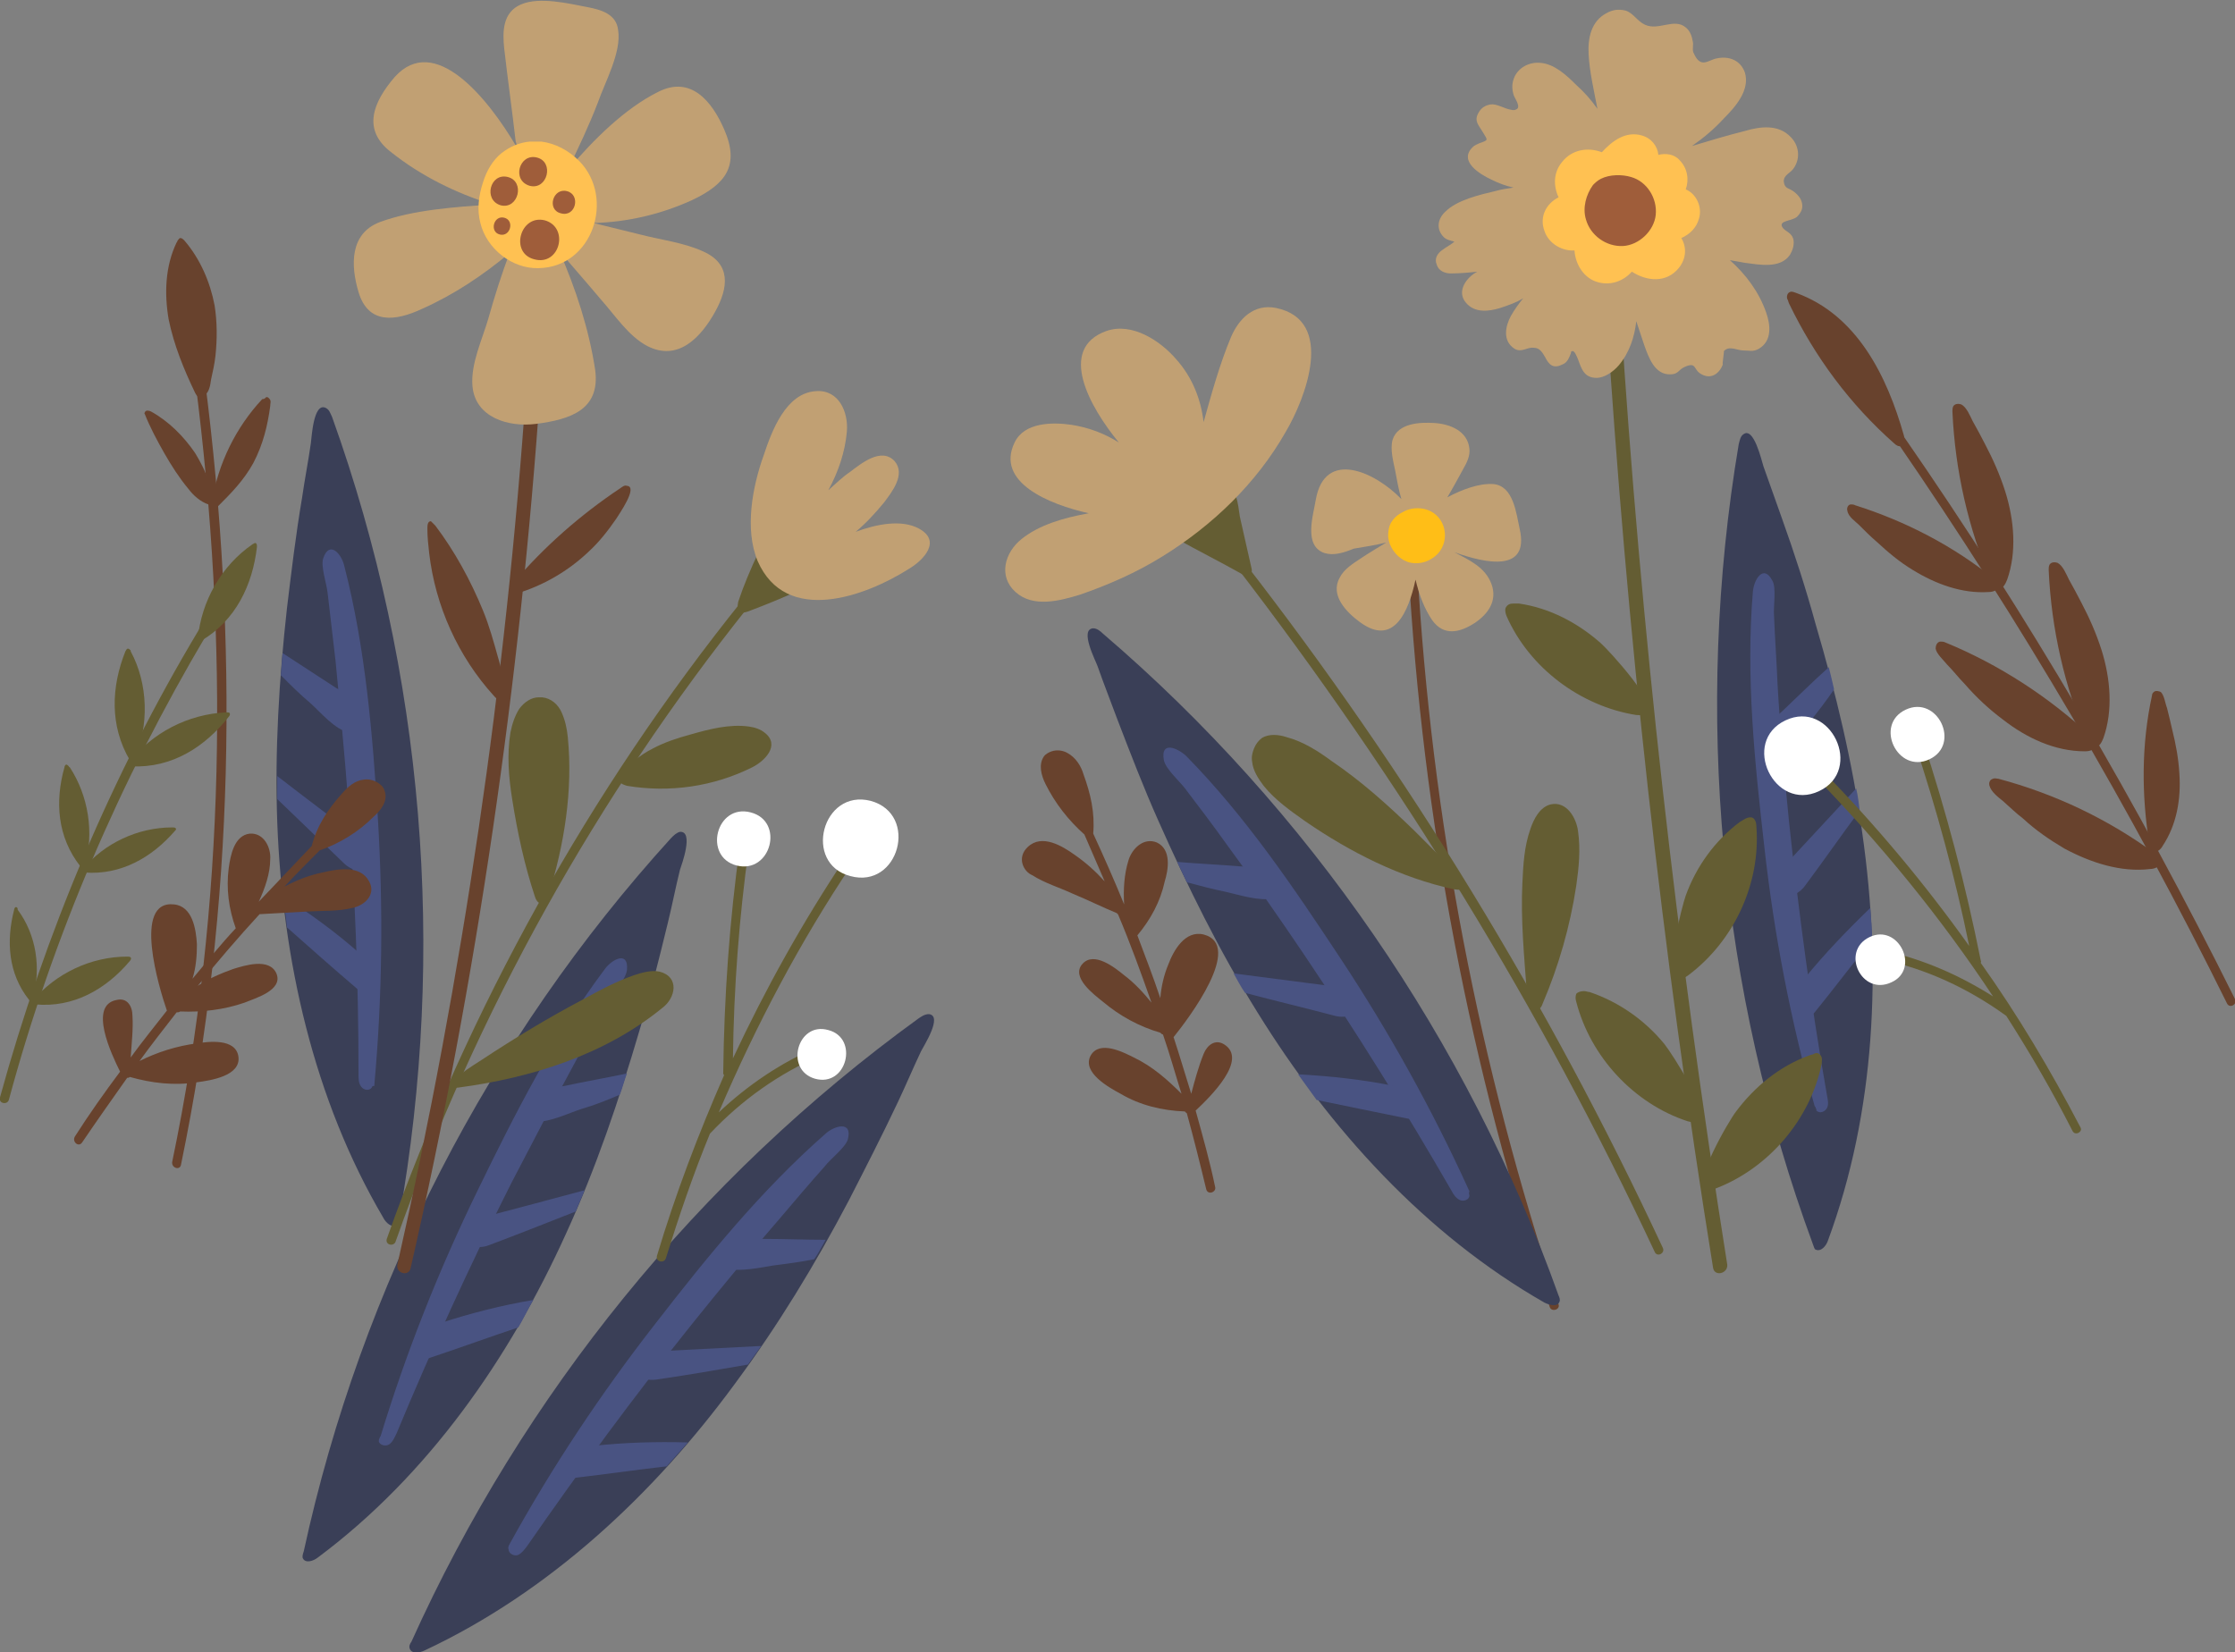 <svg width="303" height="224" viewBox="0 0 303 224" fill="none" xmlns="http://www.w3.org/2000/svg">
<rect x="0" y="0" width="303" height="224" fill="#808080" stroke="none"/>
<g clip-path="url(#clip0)">
<path d="M245.776 168.69C233.086 134.256 229.614 96.463 235.72 60.229C235.84 59.749 235.959 59.149 236.318 58.91C237.755 57.71 238.833 62.509 239.072 63.229C239.91 65.628 240.748 67.908 241.586 70.307C243.262 74.987 244.818 79.786 246.135 84.585C248.889 93.943 251.163 103.422 252.48 113.02C255.114 131.497 254.276 150.693 247.811 168.21C247.572 168.93 246.853 169.77 246.135 169.41C246.015 169.41 245.896 169.05 245.776 168.69C245.776 168.81 245.776 168.69 245.776 168.69Z" fill="#3A3F57"/>
<path d="M246.135 150.213C246.135 150.093 246.135 150.093 246.015 149.973C242.783 138.455 240.509 126.697 239.192 114.82C237.875 103.302 236.678 91.784 237.635 80.266C237.755 78.586 239.072 76.426 240.269 78.706C240.868 79.666 240.389 82.305 240.509 83.505C240.628 86.625 240.868 89.744 240.987 92.864C241.347 99.102 241.945 105.341 242.544 111.46C243.861 123.818 245.537 136.296 247.691 148.534C247.811 149.133 247.931 149.733 247.691 150.213C247.452 150.693 246.734 151.053 246.255 150.573C246.255 150.453 246.255 150.333 246.135 150.213Z" fill="#495382"/>
<path d="M241.706 96.343C243.741 94.423 245.776 92.384 247.931 90.464C248.17 91.424 248.41 92.384 248.649 93.463C247.572 95.023 246.494 96.463 245.297 97.903C244.339 99.102 242.544 101.982 240.987 102.582C240.149 102.942 239.551 102.342 239.192 101.502C238.354 98.982 240.03 97.903 241.706 96.343Z" fill="#495382"/>
<path d="M242.065 117.219C245.297 113.74 248.41 110.38 251.642 106.901C251.881 107.861 252.001 108.941 252.121 109.9C249.607 113.26 247.213 116.739 244.699 120.099C244.22 120.818 242.544 122.138 242.065 120.698C241.945 120.459 241.945 120.219 241.825 119.859C241.586 119.019 241.466 117.699 242.065 117.219Z" fill="#495382"/>
<path d="M244.699 132.576C247.452 129.217 250.445 126.098 253.558 123.098C253.677 124.538 253.797 125.978 253.797 127.417C251.163 130.657 248.649 134.016 246.015 137.255C245.537 137.735 244.699 138.815 243.98 137.975C243.741 137.735 243.621 137.256 243.621 136.776C243.621 135.336 244.22 133.176 244.699 132.576Z" fill="#495382"/>
<path d="M27.774 51.471C32.323 86.984 31.844 122.618 24.542 157.892C24.422 158.732 23.225 158.372 23.345 157.532C30.647 122.498 31.006 86.984 26.457 51.471C26.457 50.751 27.654 50.751 27.774 51.471Z" fill="#68422D"/>
<path d="M24.063 32.634C24.183 32.514 24.302 32.274 24.422 32.274C24.661 32.274 24.781 32.394 25.021 32.634C27.175 35.154 28.492 38.273 29.091 41.393C29.45 43.672 29.45 45.952 29.211 48.231C29.091 49.311 28.852 50.391 28.612 51.471C28.492 52.311 28.373 53.271 27.535 53.751C27.415 53.87 27.175 53.87 27.056 53.87C26.816 53.87 26.577 53.511 26.457 53.271C24.901 50.031 23.584 46.792 22.866 43.312C22.267 39.833 22.387 36.114 23.943 32.874C24.063 32.754 24.063 32.634 24.063 32.634Z" fill="#68422D"/>
<path d="M35.915 53.99C35.915 53.99 36.034 53.99 36.034 53.87C36.274 53.751 36.513 53.99 36.633 54.23C36.753 54.47 36.633 54.71 36.633 55.07C36.274 57.71 35.675 60.229 34.358 62.749C33.041 65.148 31.366 66.828 29.45 68.748C29.33 68.868 29.211 68.988 29.091 68.868C28.732 68.868 28.732 68.388 28.732 68.028C29.57 62.869 31.964 57.95 35.556 54.11C35.675 54.11 35.795 54.11 35.915 53.99Z" fill="#68422D"/>
<path d="M19.633 55.91C19.753 55.55 20.232 55.67 20.471 55.79C22.866 57.11 24.901 59.15 26.457 61.429C27.175 62.629 27.894 63.949 28.253 65.268C28.492 65.988 28.612 66.588 28.852 67.308C28.971 67.908 29.211 68.748 28.253 68.388C27.175 68.028 26.218 67.188 25.5 66.228C24.302 64.788 23.225 63.109 22.267 61.429C21.309 59.749 20.352 57.95 19.633 56.15C19.633 56.15 19.514 56.03 19.633 55.91Z" fill="#68422D"/>
<path d="M190.946 77.026C190.946 76.186 192.143 76.186 192.143 77.026C194.059 110.98 200.524 144.574 211.298 176.848C211.537 177.568 210.34 177.928 210.101 177.208C199.326 144.934 192.862 111.22 190.946 77.026Z" fill="#68422D"/>
<path d="M179.573 74.987C176.7 74.027 178.017 69.948 178.376 67.788C179.573 60.829 186.397 63.949 189.989 67.668C189.629 66.468 189.39 65.148 189.151 63.829C188.911 62.629 188.432 60.949 188.791 59.629C189.51 57.35 192.503 57.23 194.418 57.35C196.573 57.47 198.967 58.43 199.207 60.829C199.326 61.789 198.848 62.749 198.369 63.589C197.65 64.908 196.932 66.228 196.214 67.428C198.249 66.348 200.524 65.508 202.439 65.628C205.193 65.868 205.552 69.588 206.031 71.747C207.347 77.626 201.481 76.426 197.172 74.867C199.207 75.946 201.362 76.906 202.2 79.186C203.038 81.465 201.721 83.265 199.925 84.465C197.89 85.785 195.735 86.265 194.179 84.105C193.101 82.545 192.383 80.626 191.904 78.586C190.946 83.025 188.911 87.704 184.362 84.345C182.566 83.025 180.292 80.746 181.609 78.346C182.207 77.146 183.404 76.426 184.482 75.707C185.559 74.987 186.756 74.267 187.953 73.547C186.517 73.907 184.961 74.147 183.524 74.387C182.087 74.987 180.771 75.347 179.573 74.987Z" fill="#C1A073"/>
<path d="M188.193 72.587C188.193 71.987 188.313 71.387 188.552 70.907C188.911 70.308 189.39 69.828 190.108 69.468C191.066 68.868 192.383 68.748 193.46 69.108C195.974 69.948 196.693 73.187 194.897 75.107C193.939 76.066 192.622 76.546 191.305 76.306C189.989 76.066 188.911 74.987 188.432 73.787C188.313 73.427 188.193 73.067 188.193 72.587Z" fill="#FFBE17"/>
<path d="M232.248 171.929C225.305 128.857 220.516 85.545 217.763 41.992C217.643 40.793 219.558 40.793 219.678 41.992C222.431 85.305 227.34 128.497 234.164 171.449C234.283 172.649 232.488 173.129 232.248 171.929Z" fill="#645D33"/>
<path d="M205.192 81.825C205.432 81.825 205.671 81.825 205.911 81.825C210.101 82.425 213.932 84.465 217.044 87.224C218.122 88.184 225.185 95.863 223.269 96.823C222.91 97.063 222.312 96.943 221.833 96.943C214.291 95.743 207.347 90.584 204.235 83.505C204.115 83.145 203.995 82.785 204.115 82.425C204.354 81.945 204.714 81.825 205.192 81.825Z" fill="#645D33"/>
<path d="M214.77 134.376C215.009 134.376 215.249 134.496 215.488 134.496C219.439 135.816 223.03 138.335 225.664 141.575C226.622 142.774 232.248 151.413 230.213 152.133C229.734 152.253 229.255 152.133 228.776 152.013C221.474 149.613 215.608 143.254 213.692 135.816C213.573 135.456 213.573 135.096 213.692 134.736C213.932 134.496 214.291 134.376 214.77 134.376Z" fill="#645D33"/>
<path d="M237.755 110.98C237.994 111.22 238.114 111.58 238.114 112.06C238.713 119.739 235.121 127.537 228.896 132.216C228.537 132.456 228.058 132.816 227.579 132.816C225.424 132.816 228.058 122.738 228.537 121.418C229.974 117.459 232.488 113.98 235.84 111.46C236.079 111.34 236.199 111.22 236.438 111.1C237.037 110.74 237.516 110.74 237.755 110.98Z" fill="#645D33"/>
<path d="M246.853 143.134C247.093 143.494 246.973 143.854 246.973 144.214C245.417 151.773 239.79 158.372 232.607 161.131C232.128 161.251 231.65 161.491 231.29 161.371C229.255 160.771 234.403 151.893 235.361 150.693C237.875 147.334 241.227 144.574 245.177 143.134C245.417 143.015 245.656 143.015 245.896 142.895C246.255 142.655 246.614 142.775 246.853 143.134Z" fill="#645D33"/>
<path d="M195.615 33.834C196.094 33.474 196.812 33.114 197.172 32.754C196.693 32.634 196.094 32.514 195.735 32.154C194.658 31.074 194.897 29.635 195.974 28.675C197.531 27.115 200.643 26.395 202.678 25.915C203.516 25.675 204.354 25.555 205.192 25.435C204.115 25.195 203.157 24.836 202.2 24.356C200.643 23.636 197.65 21.836 199.686 19.916C199.925 19.677 200.284 19.556 200.524 19.436C201.84 18.957 201.721 19.077 201.002 17.877C200.524 17.037 199.805 16.437 200.404 15.357C200.763 14.637 201.362 14.277 202.08 14.158C202.918 14.037 203.995 14.757 204.833 14.877C204.953 14.877 205.192 14.997 205.432 14.877C206.39 14.637 205.312 13.318 205.192 12.838C204.953 11.998 204.953 11.278 205.312 10.438C205.911 9.118 207.347 8.398 208.784 8.518C210.699 8.638 212.375 10.198 213.692 11.518C214.77 12.478 215.727 13.558 216.565 14.757C216.087 12.238 215.488 9.718 215.368 7.319C215.249 5.159 215.727 2.879 217.763 1.8C218.601 1.32 219.439 1.2 220.396 1.44C221.474 1.8 221.953 2.879 223.03 3.359C224.826 4.199 226.981 2.4 228.537 3.719C229.136 4.199 229.375 4.919 229.495 5.639C229.614 5.999 229.375 6.839 229.614 7.199C230.572 9.358 231.53 8.159 232.727 7.919C234.403 7.559 235.959 8.159 236.558 9.838C237.276 12.238 235.241 14.517 233.685 16.077C232.368 17.517 230.931 18.717 229.375 19.797C231.769 19.077 234.164 18.357 236.558 17.757C238.593 17.157 241.107 16.797 242.783 18.597C243.861 19.677 244.1 21.356 243.262 22.676C242.783 23.516 241.825 23.636 241.825 24.596C241.945 25.675 242.544 25.435 243.262 26.035C243.861 26.515 244.339 27.115 244.339 27.955C244.339 28.555 243.98 29.035 243.621 29.395C242.903 29.995 241.227 29.875 241.586 30.715C241.945 31.434 242.903 31.434 243.142 32.514C243.262 33.234 243.023 33.954 242.663 34.554C241.347 36.474 238.473 35.874 236.558 35.634C235.84 35.514 235.241 35.394 234.523 35.274C236.678 37.193 238.473 39.593 239.431 42.352C240.03 44.032 240.269 46.192 238.473 47.272C237.635 47.751 237.157 47.511 236.319 47.511C235.48 47.511 234.403 46.792 233.685 47.632C233.804 47.511 233.445 49.431 233.565 49.431C233.086 50.631 232.009 51.471 230.692 50.751C229.495 50.151 230.093 48.951 228.298 49.791C227.579 50.151 227.46 50.751 226.502 50.751C224.347 50.871 223.509 48.471 222.91 46.792C222.551 45.712 222.192 44.632 221.833 43.552C221.594 45.712 220.875 47.871 219.439 49.551C218.72 50.391 217.523 51.231 216.446 51.231C214.77 51.231 214.411 50.031 213.932 48.711C213.812 48.471 213.453 47.392 213.094 47.632C212.974 47.632 212.974 47.752 212.974 47.871C212.735 48.471 212.495 49.191 211.777 49.431C210.58 50.031 209.981 49.431 209.502 48.471C209.143 47.871 208.784 47.152 207.946 47.152C206.988 47.032 206.27 47.871 205.312 47.272C203.636 46.192 204.115 44.152 204.833 42.832C205.312 41.992 205.911 41.153 206.509 40.433C205.552 41.033 204.474 41.393 203.397 41.752C201.84 42.233 199.925 42.472 198.728 41.033C197.411 39.473 198.848 37.553 200.284 36.833C199.207 36.953 197.89 37.073 196.693 37.073C195.855 37.073 195.017 36.713 194.777 35.874C194.418 35.034 194.897 34.314 195.615 33.834Z" fill="#C1A073"/>
<path d="M209.383 31.314C208.664 29.395 209.622 27.595 211.298 26.755C210.58 25.195 210.58 23.396 211.777 21.956C213.094 20.276 215.249 19.916 217.164 20.636C218.601 19.077 220.396 17.757 222.551 18.357C223.868 18.717 224.706 19.796 224.826 20.996C225.784 20.756 226.981 20.876 227.699 21.716C228.776 22.796 229.016 24.356 228.537 25.675C229.974 26.275 230.812 28.075 230.333 29.635C229.974 30.954 229.016 31.794 227.938 32.274C228.657 33.474 228.657 35.034 227.579 36.353C225.903 38.393 223.27 38.153 221.234 36.833C220.157 38.033 218.481 38.753 216.685 38.273C214.77 37.793 213.573 35.874 213.453 33.954C211.897 34.074 209.981 33.114 209.383 31.314Z" fill="#FFC152"/>
<path d="M217.044 24.236C218.241 23.636 219.917 23.636 221.115 23.996C223.269 24.596 224.706 26.875 224.467 29.155C224.227 31.314 222.192 33.234 220.037 33.354C217.763 33.474 215.608 31.914 215.009 29.755C214.53 28.195 215.009 26.395 215.967 25.076C216.206 24.835 216.565 24.476 217.044 24.236Z" fill="#9F5D3A"/>
<path d="M257.987 59.029C274.867 83.385 289.831 108.941 303 135.456C303.359 136.176 302.282 136.776 301.923 136.056C288.874 109.66 273.909 84.225 257.149 59.869C256.55 59.15 257.508 58.31 257.987 59.029Z" fill="#68422D"/>
<path d="M242.304 40.553C242.185 40.193 242.304 39.713 242.663 39.593C242.903 39.473 243.142 39.593 243.501 39.713C251.762 42.712 255.832 50.991 258.107 59.03C258.226 59.51 258.226 60.349 257.748 60.469C257.388 60.589 257.029 60.349 256.79 60.109C250.804 54.83 246.015 48.352 242.544 41.153C242.424 40.913 242.424 40.673 242.304 40.553Z" fill="#68422D"/>
<path d="M270.198 79.426C270.078 79.306 270.078 79.066 269.959 78.946C266.846 71.627 265.05 63.829 264.691 55.79C264.691 55.55 264.691 55.31 264.811 55.07C265.05 54.71 265.529 54.71 265.888 54.83C266.607 55.19 267.085 56.39 267.445 57.11C268.043 58.19 268.642 59.27 269.121 60.229C270.198 62.269 271.156 64.429 271.874 66.708C273.071 70.547 273.43 74.867 272.113 78.586C271.874 79.186 271.515 79.906 270.916 79.786C270.557 79.786 270.437 79.666 270.198 79.426Z" fill="#68422D"/>
<path d="M283.247 100.902C283.127 100.782 283.127 100.542 283.008 100.422C279.895 93.103 278.099 85.305 277.74 77.266C277.74 77.026 277.74 76.786 277.86 76.546C278.099 76.186 278.578 76.186 278.937 76.306C279.656 76.666 280.134 77.866 280.494 78.586C281.092 79.666 281.691 80.746 282.17 81.706C283.247 83.745 284.205 85.905 284.923 88.184C286.12 92.024 286.479 96.343 285.162 100.062C284.923 100.662 284.564 101.382 283.965 101.262C283.606 101.262 283.367 101.142 283.247 100.902Z" fill="#68422D"/>
<path d="M291.507 114.94C291.507 114.82 291.388 114.7 291.388 114.46C290.31 107.741 290.31 100.902 291.747 94.303C291.747 94.063 291.867 93.943 291.986 93.823C292.226 93.583 292.705 93.703 292.944 93.823C293.423 94.303 293.543 95.383 293.782 95.983C294.021 96.943 294.261 97.903 294.5 98.982C294.979 100.902 295.338 102.822 295.458 104.861C295.697 108.341 295.099 111.82 293.183 114.7C292.944 115.179 292.345 115.659 291.867 115.419C291.747 115.419 291.627 115.179 291.507 114.94Z" fill="#68422D"/>
<path d="M284.205 101.022C284.085 101.622 283.367 101.862 282.648 101.862C278.578 101.862 274.747 100.062 271.515 97.543C269.599 96.103 267.923 94.543 266.367 92.744C265.529 91.904 264.811 90.944 263.973 90.104C263.494 89.504 262.536 88.664 262.417 87.944C262.417 87.585 262.536 87.105 263.015 86.985C263.255 86.985 263.494 86.985 263.733 87.105C271.036 90.104 277.86 94.543 283.606 99.942C283.726 100.062 283.846 100.182 283.965 100.302C284.085 100.542 284.205 100.782 284.205 101.022Z" fill="#68422D"/>
<path d="M292.944 116.859C292.944 117.459 292.106 117.819 291.507 117.819C287.557 118.299 283.486 116.979 279.895 115.06C277.86 113.86 275.944 112.54 274.268 110.98C273.311 110.26 272.473 109.421 271.515 108.581C270.916 108.101 269.959 107.381 269.719 106.541C269.599 106.181 269.719 105.701 270.198 105.581C270.437 105.461 270.677 105.581 270.916 105.581C278.578 107.621 285.881 111.1 292.226 115.779C292.345 115.899 292.465 116.019 292.585 116.139C292.824 116.379 292.944 116.619 292.944 116.859Z" fill="#68422D"/>
<path d="M270.916 79.426C270.916 80.026 270.198 80.266 269.599 80.266C266.008 80.506 262.417 79.186 259.304 77.266C257.508 76.186 255.952 74.867 254.396 73.427C253.558 72.707 252.839 71.987 252.001 71.147C251.522 70.668 250.565 70.068 250.445 69.228C250.325 68.868 250.565 68.388 250.924 68.388C251.163 68.388 251.283 68.388 251.522 68.508C258.346 70.668 264.811 74.027 270.318 78.466C270.437 78.586 270.557 78.706 270.677 78.826C270.797 78.946 270.916 79.186 270.916 79.426Z" fill="#68422D"/>
<path d="M211.298 175.649C211.418 175.889 211.537 176.248 211.418 176.488C211.178 177.208 210.101 176.968 209.383 176.608C193.221 167.37 180.292 153.093 170.475 137.255C165.327 128.977 161.017 120.218 157.067 111.34C155.032 106.781 153.236 102.102 151.44 97.423C150.602 95.143 149.644 92.743 148.806 90.344C148.567 89.624 146.292 85.305 148.208 85.185C148.687 85.185 149.166 85.545 149.525 85.905C177.418 109.78 198.967 141.095 211.298 175.649Z" fill="#3A3F57"/>
<path d="M199.207 162.091C199.207 162.691 198.369 162.931 197.89 162.691C197.411 162.451 197.052 161.971 196.812 161.491C190.587 150.693 184.003 140.135 177.059 129.817C173.588 124.658 169.996 119.499 166.285 114.459C164.489 111.94 162.574 109.42 160.658 106.901C159.94 105.941 158.025 104.261 157.785 103.062C157.306 100.422 159.581 101.382 160.778 102.462C168.919 110.74 175.383 120.338 181.728 129.937C188.313 139.895 194.179 150.453 199.087 161.251C199.087 161.371 199.207 161.371 199.207 161.491C199.087 161.851 199.207 161.971 199.207 162.091Z" fill="#495382"/>
<path d="M168.081 117.459C165.207 117.219 162.454 117.099 159.581 116.859C160.06 117.819 160.419 118.659 160.898 119.619C162.693 120.098 164.489 120.578 166.285 120.938C167.841 121.298 170.954 122.258 172.51 121.778C173.348 121.538 173.468 120.578 173.228 119.738C172.39 117.459 170.236 117.579 168.081 117.459Z" fill="#495382"/>
<path d="M181.13 133.776C176.461 133.176 171.792 132.576 167.243 131.976C167.722 132.816 168.2 133.776 168.799 134.616C172.869 135.696 176.94 136.655 181.01 137.735C181.848 137.975 184.003 137.975 183.524 136.536C183.404 136.296 183.285 136.056 183.165 135.816C182.686 134.736 181.848 133.776 181.13 133.776Z" fill="#495382"/>
<path d="M188.911 147.214C184.721 146.374 180.411 145.894 175.982 145.654C176.82 146.854 177.658 147.934 178.496 149.133C182.566 149.973 186.637 150.813 190.827 151.653C191.545 151.773 192.862 152.013 192.862 150.933C192.862 150.573 192.742 150.213 192.383 149.853C191.545 148.653 189.749 147.454 188.911 147.214Z" fill="#495382"/>
<path d="M41.182 210.322C48.964 174.449 66.322 140.735 90.984 113.62C91.343 113.26 91.702 112.9 92.181 112.78C94.096 112.66 92.42 117.219 92.181 117.939C91.582 120.339 91.104 122.858 90.505 125.258C89.308 130.177 88.111 134.976 86.674 139.775C83.921 149.133 80.808 158.372 76.738 167.25C69.076 184.167 58.062 200.004 43.098 211.162C42.499 211.642 41.422 212.002 41.062 211.282C40.943 211.042 41.062 210.682 41.182 210.322C41.182 210.442 41.182 210.442 41.182 210.322Z" fill="#3A3F57"/>
<path d="M51.478 194.965C51.478 194.845 51.478 194.845 51.597 194.725C55.069 183.327 59.499 172.169 64.766 161.371C69.794 151.053 75.062 140.615 82.005 131.377C82.963 130.057 85.237 128.857 84.998 131.497C84.878 132.696 83.202 134.616 82.604 135.696C81.047 138.455 79.491 141.095 78.055 143.854C75.062 149.373 72.189 154.892 69.315 160.411C63.689 171.569 58.541 182.847 53.752 194.365C53.513 194.845 53.273 195.445 52.795 195.805C52.316 196.165 51.478 195.925 51.358 195.445C51.358 195.325 51.358 195.085 51.478 194.965Z" fill="#495382"/>
<path d="M76.618 147.214C79.371 146.614 82.245 146.134 84.998 145.534C84.639 146.494 84.4 147.454 84.04 148.414C82.364 149.133 80.569 149.853 78.893 150.333C77.336 150.813 74.343 152.253 72.787 152.013C71.829 151.893 71.71 151.053 71.829 150.093C72.308 147.694 74.463 147.574 76.618 147.214Z" fill="#495382"/>
<path d="M65.724 164.971C70.273 163.771 74.822 162.571 79.252 161.371C78.893 162.331 78.414 163.291 78.055 164.251C74.104 165.81 70.153 167.37 66.323 168.81C65.484 169.17 63.449 169.41 63.689 167.85C63.689 167.61 63.809 167.37 63.928 167.01C64.287 166.17 65.006 165.091 65.724 164.971Z" fill="#495382"/>
<path d="M59.738 179.368C63.808 178.048 67.999 176.968 72.308 176.249C71.59 177.448 70.991 178.768 70.273 179.968C66.323 181.288 62.372 182.727 58.421 184.047C57.823 184.287 56.506 184.647 56.266 183.567C56.266 183.207 56.386 182.847 56.626 182.368C57.344 181.048 58.9 179.608 59.738 179.368Z" fill="#495382"/>
<path d="M55.788 222.56C70.872 189.086 94.695 159.692 124.504 138.095C124.863 137.855 125.342 137.495 125.941 137.495C127.856 137.735 125.223 141.815 124.863 142.535C123.786 144.814 122.828 147.094 121.751 149.373C119.596 153.933 117.321 158.372 115.047 162.811C110.497 171.449 105.469 179.728 99.603 187.647C88.59 202.644 74.463 215.841 57.583 223.76C56.865 224.12 55.788 224.24 55.548 223.52C55.428 223.16 55.548 222.92 55.788 222.56Z" fill="#3A3F57"/>
<path d="M68.956 209.603C68.956 209.483 69.076 209.483 69.076 209.363C74.822 198.925 81.526 188.846 88.829 179.488C95.892 170.37 103.195 161.371 111.934 153.693C113.131 152.613 115.645 151.893 114.927 154.532C114.568 155.612 112.533 157.172 111.814 158.132C109.779 160.411 107.744 162.811 105.709 165.211C101.639 169.89 97.688 174.689 93.737 179.608C85.956 189.326 78.534 199.404 71.47 209.603C71.111 210.083 70.752 210.562 70.273 210.802C69.794 211.042 68.956 210.682 68.956 210.083C68.837 209.843 68.956 209.723 68.956 209.603Z" fill="#495382"/>
<path d="M103.434 167.97C106.307 167.97 109.181 168.09 111.934 168.09C111.455 168.93 110.976 169.89 110.378 170.73C108.582 171.089 106.786 171.329 104.871 171.569C103.315 171.809 100.082 172.529 98.526 171.929C97.688 171.569 97.688 170.73 98.047 169.89C99.244 167.61 101.279 167.97 103.434 167.97Z" fill="#495382"/>
<path d="M89.188 183.207C93.857 182.967 98.526 182.727 103.195 182.487C102.596 183.327 101.998 184.167 101.399 185.007C97.209 185.727 93.139 186.447 88.949 187.047C88.111 187.167 85.956 187.047 86.554 185.607C86.674 185.367 86.794 185.127 86.914 184.887C87.512 184.047 88.35 183.207 89.188 183.207Z" fill="#495382"/>
<path d="M80.329 196.045C84.639 195.565 88.949 195.445 93.258 195.565C92.301 196.645 91.343 197.725 90.385 198.804C86.195 199.284 82.125 199.884 77.935 200.364C77.217 200.484 75.9 200.484 75.9 199.524C75.9 199.164 76.139 198.804 76.498 198.445C77.576 197.245 79.491 196.165 80.329 196.045Z" fill="#495382"/>
<path d="M54.111 165.211C54.111 165.451 53.992 165.81 53.752 166.05C53.154 166.53 52.316 165.81 51.957 165.091C42.499 149.013 38.309 130.177 37.591 111.58C37.232 101.862 37.83 92.144 38.908 82.425C39.506 77.506 40.105 72.467 40.943 67.548C41.302 65.028 41.781 62.629 42.14 60.109C42.26 59.27 42.499 54.47 44.175 55.31C44.654 55.55 44.774 56.03 45.013 56.51C57.464 91.184 60.576 128.977 54.111 165.211Z" fill="#3A3F57"/>
<path d="M50.4 147.454C50.041 147.934 49.323 147.814 48.964 147.334C48.605 146.854 48.605 146.254 48.605 145.654C48.605 133.176 48.126 120.699 47.168 108.221C46.689 101.982 46.09 95.743 45.492 89.624C45.133 86.505 44.774 83.385 44.414 80.386C44.295 79.186 43.457 76.786 43.816 75.707C44.654 73.187 46.33 75.107 46.689 76.786C49.562 87.944 50.52 99.582 51.238 111.1C51.957 123.098 51.837 135.096 50.759 146.974C50.759 147.094 50.759 147.094 50.759 147.214C50.52 147.214 50.4 147.334 50.4 147.454Z" fill="#495382"/>
<path d="M45.492 93.224C43.098 91.664 40.703 90.104 38.309 88.544C38.189 89.504 38.189 90.584 38.07 91.544C39.386 92.864 40.703 94.183 42.14 95.383C43.337 96.463 45.492 98.983 47.168 99.222C48.126 99.462 48.605 98.743 48.724 97.783C49.323 95.263 47.407 94.423 45.492 93.224Z" fill="#495382"/>
<path d="M48.724 113.74C45.013 110.86 41.302 108.101 37.591 105.221C37.591 106.301 37.591 107.261 37.591 108.341C40.584 111.22 43.696 114.22 46.689 117.099C47.288 117.699 49.203 118.779 49.443 117.219C49.443 116.979 49.562 116.739 49.562 116.379C49.562 115.42 49.443 114.22 48.724 113.74Z" fill="#495382"/>
<path d="M48.844 129.337C45.612 126.458 42.14 123.938 38.429 121.538C38.548 122.978 38.788 124.418 38.908 125.738C42.02 128.497 45.133 131.257 48.365 134.016C48.844 134.496 49.921 135.336 50.52 134.376C50.64 134.136 50.759 133.656 50.64 133.176C50.4 131.977 49.443 129.937 48.844 129.337Z" fill="#495382"/>
<path d="M139.349 114.819C141.264 113.02 144.018 114.699 145.694 115.899C147.25 116.979 148.567 118.179 149.764 119.499C148.806 117.339 147.968 115.299 147.011 113.14C144.856 111.22 143.06 108.941 141.743 106.301C141.145 105.101 140.785 103.661 141.504 102.582C141.743 102.222 142.222 101.982 142.581 101.862C143.3 101.622 144.138 101.742 144.736 102.102C145.814 102.702 146.532 103.781 146.891 104.981C147.849 107.621 148.447 110.14 148.208 113.02C149.644 116.139 151.081 119.379 152.398 122.618C152.278 120.578 152.398 118.539 152.996 116.619C153.475 115.059 155.032 113.5 156.827 114.22C158.863 115.179 158.384 117.939 157.905 119.499C157.306 122.258 155.989 124.658 154.194 126.817C155.271 129.697 156.349 132.456 157.306 135.336C157.426 133.776 157.785 132.216 158.384 130.777C159.102 128.857 160.658 126.097 163.172 126.697C168.679 128.137 161.137 138.095 159.102 140.615C159.94 143.134 160.658 145.654 161.496 148.293C161.975 146.494 162.454 144.694 163.172 142.894C163.651 141.695 164.729 140.855 165.926 141.575C169.278 143.614 164.13 148.653 162.095 150.573C163.053 154.052 164.01 157.412 164.729 160.891C164.968 161.611 163.771 162.091 163.531 161.251C162.693 157.772 161.855 154.412 160.898 150.933C160.778 150.813 160.658 150.813 160.658 150.693C157.546 150.573 154.553 149.853 151.919 148.293C150.363 147.454 146.652 145.414 147.849 143.134C149.046 140.975 152.278 142.654 153.715 143.374C156.229 144.574 158.264 146.374 160.179 148.293C159.341 145.654 158.623 143.014 157.665 140.255C157.546 140.255 157.426 140.135 157.306 140.015C154.433 139.175 151.799 137.735 149.525 135.816C148.328 134.856 145.095 132.456 146.771 130.657C148.328 128.977 151.081 131.137 152.398 132.216C153.835 133.296 155.032 134.616 156.109 135.936C154.673 131.856 153.236 127.897 151.56 123.938C151.56 123.938 151.44 123.938 151.44 123.818C149.405 122.978 147.49 122.018 145.454 121.178C143.659 120.338 141.624 119.739 139.947 118.659C138.75 118.179 137.793 116.259 139.349 114.819Z" fill="#68422D"/>
<path d="M47.767 123.098C45.851 123.578 43.696 123.458 41.781 123.578C39.626 123.698 37.471 123.818 35.316 123.938L35.196 123.938C32.323 127.057 29.45 130.417 26.816 133.656C28.253 132.696 29.929 131.976 31.605 131.377C33.161 130.897 36.513 129.817 37.471 131.976C38.429 134.256 34.598 135.336 33.161 135.936C30.408 136.896 27.415 137.255 24.422 137.135C24.302 137.255 24.063 137.255 23.943 137.255C22.267 139.415 20.471 141.695 18.915 143.854C21.309 142.654 23.943 141.815 26.697 141.455C28.253 141.215 31.964 140.735 32.323 143.254C32.682 145.894 28.492 146.494 26.697 146.734C23.584 147.214 20.591 146.854 17.598 146.014C17.479 146.134 17.359 146.134 17.239 146.134C15.204 149.013 13.169 151.893 11.134 154.892C10.655 155.612 9.697 154.772 10.176 154.052C12.091 151.053 14.127 148.174 16.281 145.294C15.084 142.894 11.972 136.296 15.803 135.576C17.239 135.216 17.957 136.416 17.957 137.735C18.077 139.535 17.838 141.455 17.718 143.374C19.274 141.215 20.95 139.175 22.626 137.016C21.549 133.896 17.957 122.018 23.584 122.618C26.098 122.858 26.577 125.977 26.697 128.017C26.697 129.577 26.577 131.137 26.098 132.696C28.014 130.417 29.929 128.017 31.964 125.857C31.006 123.218 30.647 120.458 31.006 117.699C31.246 116.019 31.725 113.26 33.88 113.02C35.795 112.9 36.753 114.939 36.633 116.499C36.633 118.419 35.915 120.458 35.077 122.258C37.471 119.739 39.865 117.219 42.26 114.699C42.978 111.94 44.414 109.78 46.33 107.621C47.168 106.661 48.126 105.821 49.323 105.701C50.041 105.581 50.879 105.821 51.478 106.301C51.837 106.541 52.076 106.901 52.196 107.381C52.555 108.701 51.597 109.9 50.64 110.74C48.605 112.78 46.09 114.34 43.337 115.299C41.661 116.979 40.105 118.539 38.548 120.218C40.105 119.379 41.901 118.659 43.696 118.299C45.731 117.819 48.844 117.219 50.041 119.499C50.999 121.178 49.562 122.738 47.767 123.098Z" fill="#68422D"/>
<path d="M98.047 145.534C98.167 135.216 98.885 124.898 100.322 114.58C100.441 113.74 101.639 114.1 101.519 114.939C100.202 124.418 99.484 133.896 99.364 143.494C103.793 134.016 108.821 125.018 114.568 116.379C115.047 115.659 116.124 116.379 115.645 116.979C108.462 127.657 102.477 139.055 97.448 150.813C101.399 147.094 105.829 144.094 110.857 141.935C111.575 141.575 112.174 142.655 111.455 143.014C105.589 145.534 100.561 149.133 96.251 153.693C93.977 159.212 92.061 164.851 90.266 170.61C90.026 171.329 88.829 171.089 89.068 170.25C91.582 161.851 94.695 153.693 98.167 145.774C98.167 145.774 98.047 145.654 98.047 145.534Z" fill="#645D33"/>
<path d="M118.04 108.581C124.624 110.38 121.87 120.578 115.286 118.779C108.821 117.099 111.455 106.901 118.04 108.581Z" fill="white"/>
<path d="M101.758 110.14C106.427 111.34 104.512 118.539 99.843 117.339C95.294 116.139 97.089 108.941 101.758 110.14Z" fill="white"/>
<path d="M112.293 139.655C116.483 140.735 114.807 147.454 110.498 146.254C106.307 145.054 108.103 138.455 112.293 139.655Z" fill="white"/>
<path d="M268.522 130.177C266.487 119.979 263.853 110.02 260.621 100.182C260.381 99.462 259.304 99.942 259.543 100.662C262.536 109.66 265.05 118.899 266.966 128.257C260.98 119.859 254.276 111.82 246.973 104.381C246.375 103.781 245.417 104.621 246.015 105.221C254.994 114.46 263.135 124.418 270.198 135.096C265.649 132.216 260.741 130.057 255.353 128.857C254.635 128.737 254.156 129.817 254.994 130.057C261.219 131.377 266.846 134.016 271.994 137.735C275.226 142.775 278.219 147.934 280.972 153.333C281.332 154.053 282.409 153.453 282.05 152.853C277.98 145.054 273.55 137.615 268.522 130.537C268.522 130.537 268.642 130.417 268.522 130.177Z" fill="#645D33"/>
<path d="M242.065 97.663C235.959 100.542 240.509 110.14 246.614 107.261C252.72 104.381 248.17 94.783 242.065 97.663Z" fill="white"/>
<path d="M258.346 96.223C254.036 98.262 257.269 104.981 261.579 102.942C265.888 100.902 262.656 94.183 258.346 96.223Z" fill="white"/>
<path d="M253.438 127.057C249.487 128.977 252.36 135.096 256.431 133.176C260.381 131.377 257.388 125.138 253.438 127.057Z" fill="white"/>
<path d="M168.559 76.066C190.946 104.861 209.981 136.056 225.424 169.17C225.784 169.89 224.706 170.49 224.347 169.77C208.904 136.776 189.749 105.581 167.482 76.666C167.003 76.066 168.081 75.466 168.559 76.066Z" fill="#645D33"/>
<path d="M159.102 71.507C159.701 70.547 161.017 69.468 161.377 69.108C162.693 67.788 164.489 66.948 166.285 66.468C167.961 66.108 167.841 69.348 168.2 70.547C168.679 72.707 169.158 74.747 169.637 76.906C169.757 77.266 169.757 77.746 169.397 77.986C169.158 78.226 168.799 77.986 168.44 77.866C165.447 76.186 162.334 74.627 159.341 72.947C159.102 72.827 158.863 72.707 158.863 72.467C158.743 72.227 158.863 71.867 159.102 71.507Z" fill="#645D33"/>
<path d="M138.511 73.067C140.905 71.147 144.257 70.188 147.609 69.588C142.222 68.388 134.919 65.388 137.553 59.989C138.87 57.23 142.701 57.23 145.215 57.59C147.609 57.95 149.764 58.789 151.68 59.989C147.729 55.19 143.3 47.272 150.004 44.872C153.475 43.672 157.306 46.192 159.461 48.711C161.616 51.111 162.813 54.11 163.172 57.23C164.25 53.391 165.327 49.431 166.883 45.712C167.961 43.192 169.996 41.153 172.989 41.752C181.13 43.432 176.94 54.11 174.306 58.55C170.355 65.508 164.369 71.267 157.546 75.466C154.074 77.626 150.243 79.306 146.412 80.626C143.659 81.465 140.067 82.425 137.673 80.266C135.279 78.106 136.236 74.867 138.511 73.067Z" fill="#C1A073"/>
<path d="M169.996 101.502C170.235 100.902 170.595 100.422 171.073 100.062C172.031 99.462 173.348 99.582 174.426 99.942C176.7 100.542 178.735 101.862 180.531 103.182C184.601 105.941 188.193 109.18 191.784 112.66C193.101 113.98 194.418 115.299 195.735 116.619C196.214 117.099 199.566 119.978 198.129 120.578C197.77 120.698 197.411 120.578 197.171 120.578C189.869 119.019 183.045 115.539 176.94 111.34C174.904 109.9 172.869 108.461 171.313 106.541C170.595 105.581 169.876 104.501 169.757 103.301C169.637 102.702 169.757 102.102 169.996 101.502Z" fill="#645D33"/>
<path d="M207.228 135.696C207.108 135.336 207.108 134.856 206.988 134.496C206.629 129.577 206.15 124.658 206.39 119.739C206.509 117.219 206.629 114.819 207.467 112.42C207.946 110.98 208.784 109.42 210.22 109.06C212.375 108.581 213.692 110.86 213.932 112.66C214.291 115.179 214.051 117.579 213.692 120.099C212.854 125.618 211.298 131.017 209.143 136.056C209.023 136.416 208.784 136.896 208.305 136.896C208.185 136.896 207.946 136.776 207.826 136.776C207.587 136.416 207.347 136.056 207.228 135.696Z" fill="#645D33"/>
<path d="M102.836 74.867C102.955 74.747 102.955 74.627 103.195 74.507C103.434 74.387 103.793 74.627 103.913 74.747C104.871 75.587 105.829 76.546 106.667 77.506C107.385 78.466 108.582 80.026 107.026 80.626C105.11 81.466 103.315 82.185 101.399 82.905C101.04 83.025 100.561 83.145 100.322 83.025C99.963 82.785 99.963 82.065 100.082 81.585C100.801 79.426 101.758 77.146 102.836 74.867C102.836 74.987 102.836 74.867 102.836 74.867Z" fill="#645D33"/>
<path d="M103.554 61.669C104.631 58.43 106.547 53.271 110.617 53.031C113.73 52.791 115.047 55.91 114.807 58.55C114.568 61.309 113.61 64.069 112.293 66.468C113.251 65.628 114.209 64.669 115.286 63.949C116.723 62.869 119.476 60.589 121.272 62.509C122.828 64.309 120.913 66.708 119.835 68.148C118.638 69.588 117.441 70.907 116.004 72.107C118.878 71.027 122.23 70.427 124.504 71.627C127.737 73.307 125.222 75.947 123.187 77.146C117.321 80.866 106.547 84.825 102.716 76.067C100.92 71.747 101.998 65.988 103.554 61.669Z" fill="#C1A073"/>
<path d="M100.681 81.346C101.16 80.746 101.998 81.585 101.519 82.185C80.928 107.981 64.647 137.136 53.633 168.33C53.393 169.05 52.196 168.81 52.435 167.97C63.569 136.656 79.85 107.261 100.681 81.346Z" fill="#645D33"/>
<path d="M84.16 105.221C84.16 105.101 84.28 105.101 84.28 104.981C85.357 103.542 86.794 102.342 88.47 101.502C90.026 100.662 91.822 100.062 93.618 99.582C96.132 98.862 98.885 98.142 101.519 98.502C102.357 98.622 103.075 98.862 103.674 99.342C105.829 101.022 103.674 103.182 101.998 104.021C96.73 106.661 90.744 107.501 84.998 106.541C84.639 106.421 84.16 106.301 84.04 105.941C83.921 105.581 84.04 105.341 84.16 105.221Z" fill="#645D33"/>
<path d="M73.026 94.543C73.146 94.543 73.386 94.543 73.505 94.543C74.703 94.663 75.66 95.503 76.139 96.583C76.618 97.663 76.857 98.742 76.977 99.942C77.695 107.141 76.498 114.58 74.343 121.418C74.224 122.018 73.745 122.618 73.266 122.498C72.907 122.378 72.667 122.018 72.548 121.658C71.111 117.339 70.153 112.9 69.435 108.341C68.956 105.341 68.717 102.342 69.196 99.342C69.435 98.142 69.794 97.063 70.393 96.103C71.111 95.143 72.069 94.543 73.026 94.543Z" fill="#645D33"/>
<path d="M61.414 146.494C62.611 145.414 63.928 144.574 65.245 143.734C69.794 140.735 74.343 137.975 79.132 135.456C81.287 134.256 83.561 133.056 85.956 132.216C87.033 131.856 88.35 131.496 89.428 131.736C92.181 132.456 91.582 135.336 89.787 136.656C82.005 143.014 72.069 146.134 62.132 147.454C61.893 147.454 61.654 147.574 61.414 147.454C61.175 147.454 61.055 147.214 61.055 146.974C61.055 146.734 61.294 146.614 61.414 146.494Z" fill="#645D33"/>
<path d="M73.266 52.431C70.513 92.624 64.646 132.696 55.668 171.929C55.428 173.129 53.633 172.649 53.872 171.449C62.731 132.336 68.597 92.504 71.35 52.431C71.47 51.231 73.386 51.231 73.266 52.431Z" fill="#68422D"/>
<path d="M69.315 79.426C69.435 79.306 69.435 79.186 69.555 79.066C73.745 74.147 78.653 69.828 84.04 66.228C84.4 65.988 84.639 65.748 84.998 65.868C86.554 65.988 83.921 69.707 83.561 70.307C82.484 71.867 81.287 73.427 79.85 74.747C77.097 77.386 73.625 79.426 69.914 80.506C69.674 80.626 69.435 80.626 69.315 80.506C69.076 80.266 69.196 79.786 69.315 79.426Z" fill="#68422D"/>
<path d="M58.9 71.147L59.02 71.267C61.654 74.747 63.808 78.706 65.484 82.785C66.323 84.825 66.921 86.984 67.52 89.144C67.759 89.864 69.196 95.143 67.759 94.903C67.4 94.903 67.16 94.543 66.921 94.303C62.132 89.024 59.02 82.185 58.182 74.987C58.062 73.907 57.942 72.827 57.942 71.747C57.942 71.267 57.942 70.667 58.421 70.667C58.541 70.787 58.78 71.027 58.9 71.147Z" fill="#68422D"/>
<path d="M53.513 10.438C58.9 4.439 66.083 13.198 70.034 19.916C70.034 19.677 70.034 19.437 69.914 19.197C69.435 14.997 68.837 10.798 68.358 6.599C68.118 4.319 68.118 1.68 70.632 0.6C73.146 -0.48 77.097 0.48 79.611 0.96C81.526 1.32 83.561 1.92 83.801 4.079C84.28 7.079 82.005 11.158 81.047 13.918C79.85 17.037 78.414 20.037 76.977 23.036C80.449 18.957 84.639 14.757 89.188 12.478C93.618 10.198 96.491 13.678 98.167 17.517C100.322 22.436 98.406 24.956 93.857 27.115C89.667 29.035 85.118 30.115 80.449 30.235L86.794 31.794C89.547 32.514 92.66 32.874 95.294 34.074C99.124 35.754 98.765 38.993 96.97 42.233C95.054 45.712 91.942 49.071 87.751 46.912C85.237 45.592 83.442 42.832 81.526 40.673C79.611 38.393 77.695 36.234 75.78 33.954C78.055 39.113 79.85 44.632 80.688 50.151C81.407 55.55 77.336 56.87 72.667 57.47C68.956 57.95 64.407 56.63 64.048 52.311C63.808 49.311 65.365 46.072 66.203 43.192C67.041 40.193 67.999 37.193 69.076 34.314C65.484 37.313 61.534 39.953 57.224 41.873C53.633 43.552 49.921 44.032 48.605 39.593C47.527 35.994 47.407 31.674 51.478 30.115C56.027 28.435 61.654 28.075 66.682 27.715C61.773 26.155 57.104 23.876 53.034 20.636C49.083 17.637 50.52 13.918 53.513 10.438Z" fill="#C1A073"/>
<path d="M71.829 19.197C72.308 19.197 72.787 19.197 73.386 19.197C75.301 19.437 77.097 20.396 78.533 21.836C83.442 26.875 80.329 36.234 73.026 36.354C69.435 36.474 65.963 33.714 65.125 30.235C64.646 28.435 64.886 26.515 65.484 24.716C65.963 23.156 66.801 21.716 67.999 20.756C69.076 19.917 70.393 19.317 71.829 19.197Z" fill="#FFC152"/>
<path d="M72.787 21.356C75.181 21.956 74.224 25.796 71.829 25.196C69.315 24.476 70.393 20.756 72.787 21.356Z" fill="#9F5D3A"/>
<path d="M76.857 25.915C78.773 26.395 78.055 29.515 76.019 28.915C74.104 28.435 74.942 25.436 76.857 25.915Z" fill="#9F5D3A"/>
<path d="M73.865 29.875C77.217 30.835 75.9 36.114 72.428 35.154C69.076 34.314 70.513 29.035 73.865 29.875Z" fill="#9F5D3A"/>
<path d="M68.836 23.996C71.231 24.596 70.273 28.435 67.879 27.835C65.484 27.115 66.442 23.396 68.836 23.996Z" fill="#9F5D3A"/>
<path d="M68.358 29.515C69.794 29.875 69.196 32.154 67.759 31.794C66.322 31.434 66.921 29.155 68.358 29.515Z" fill="#9F5D3A"/>
<path d="M26.936 85.425C27.295 84.705 28.373 85.305 28.014 86.025C16.281 105.821 7.183 126.937 1.197 149.133C0.958 149.853 -0.239 149.613 4.96527e-05 148.774C6.106 126.577 15.084 105.221 26.936 85.425Z" fill="#645D33"/>
<path d="M34.239 73.787C34.239 73.787 34.358 73.667 34.239 73.787C34.478 73.667 34.598 73.547 34.718 73.667C34.837 73.787 34.837 73.907 34.837 74.147C34.239 79.306 31.964 84.105 27.295 86.865C27.175 86.984 26.936 87.105 26.816 86.865C26.816 86.745 26.816 86.745 26.816 86.625C27.295 81.466 30.049 76.666 34.239 73.787Z" fill="#645D33"/>
<path d="M30.647 96.583L30.767 96.583C30.887 96.583 31.126 96.583 31.126 96.703C31.246 96.823 31.126 97.063 31.006 97.183C27.774 101.262 23.345 104.142 17.838 103.902C17.598 103.902 17.359 103.782 17.359 103.662C17.359 103.542 17.359 103.542 17.479 103.422C20.591 99.342 25.499 96.823 30.647 96.583Z" fill="#645D33"/>
<path d="M23.345 112.18C23.345 112.18 23.464 112.18 23.345 112.18C23.584 112.18 23.704 112.18 23.823 112.3C23.943 112.42 23.823 112.54 23.704 112.66C20.591 116.259 16.401 118.659 11.493 118.299C11.373 118.299 11.134 118.179 11.134 118.059C11.134 117.939 11.134 117.939 11.253 117.819C14.127 114.34 18.676 112.18 23.345 112.18Z" fill="#645D33"/>
<path d="M17.239 129.697C17.479 129.697 17.598 129.697 17.718 129.817C17.838 129.937 17.718 130.177 17.598 130.297C14.366 134.136 9.936 136.656 4.789 136.176C4.549 136.176 4.31 136.056 4.31 135.936C4.31 135.816 4.31 135.816 4.43 135.696C7.542 131.977 12.331 129.697 17.239 129.697Z" fill="#645D33"/>
<path d="M18.197 103.062C18.197 103.182 18.077 103.182 18.077 103.302C17.957 103.422 17.718 103.182 17.598 103.062C14.845 98.382 15.084 93.103 17 88.304C17.119 88.184 17.119 87.944 17.359 87.944C17.479 87.944 17.598 88.064 17.718 88.184L17.718 88.304C20.112 92.743 20.232 98.382 18.197 103.062Z" fill="#645D33"/>
<path d="M11.493 117.459C11.493 117.579 11.493 117.579 11.373 117.699C11.253 117.819 11.014 117.699 10.894 117.459C7.782 113.5 7.422 108.701 8.739 104.021C8.739 103.901 8.859 103.662 8.979 103.662C9.098 103.662 9.218 103.782 9.338 103.901C9.338 103.901 9.338 104.021 9.458 104.021C11.972 107.861 12.81 112.9 11.493 117.459Z" fill="#645D33"/>
<path d="M4.43 135.456C4.43 135.576 4.43 135.576 4.31 135.696C4.19 135.816 3.951 135.696 3.951 135.576C1.077 131.976 0.838 127.537 1.915 123.338C1.915 123.218 2.035 122.978 2.155 122.978C2.275 122.978 2.394 123.098 2.394 123.218C2.394 123.218 2.394 123.218 2.394 123.338C4.908 126.697 5.627 131.257 4.43 135.456Z" fill="#645D33"/>
</g>
<defs>
<clipPath id="clip0">
<rect width="303" height="224" fill="white" transform="matrix(1 -8.74228e-08 -8.74228e-08 -1 6.10352e-05 224)"/>
</clipPath>
</defs>
</svg>
